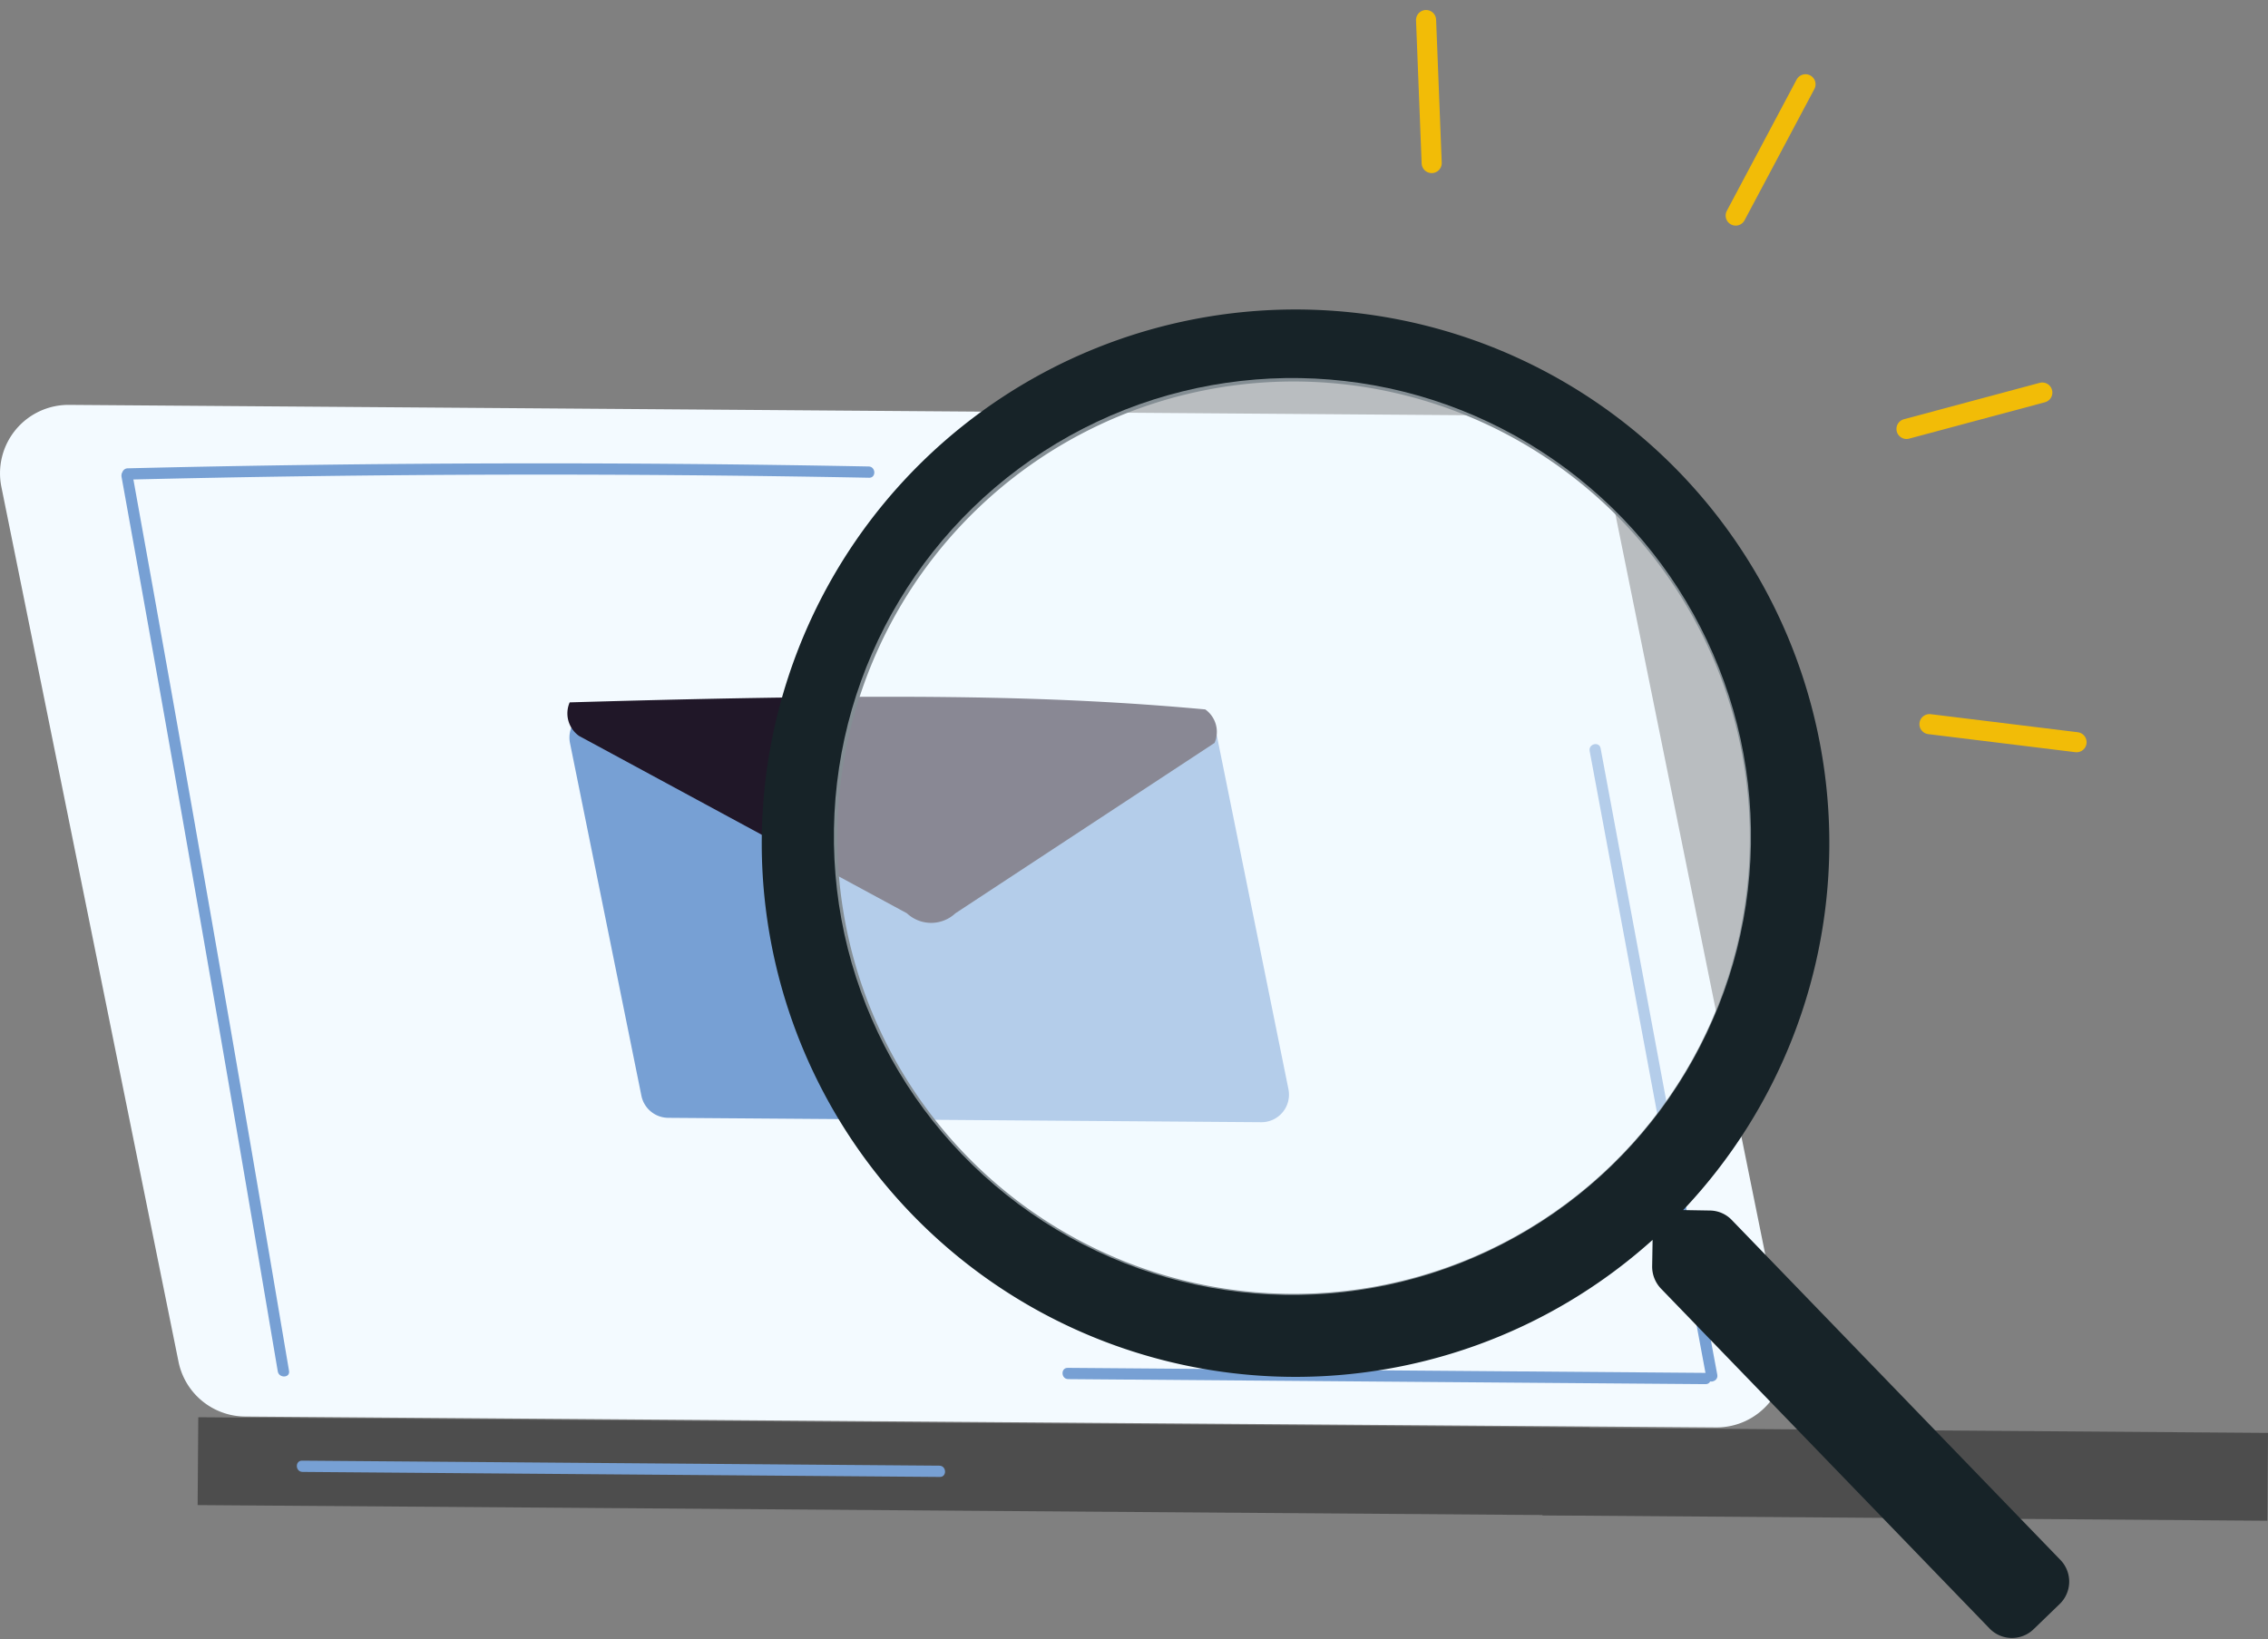 <svg xmlns="http://www.w3.org/2000/svg" width="197.427" height="142.732" viewBox="0 0 197.427 142.732">
  <rect x="0" y="0" width="197.427" height="142.732" fill="#808080" stroke="none"/>
  <g id="Grupo_2108" data-name="Grupo 2108" transform="translate(1222.116 -367.918)">
    <g id="Grupo_713" data-name="Grupo 713" transform="translate(-1222.116 403.168)">
      <path id="Trazado_1514" data-name="Trazado 1514" d="M530.578,375.427l-128.052-.948a5.959,5.959,0,0,1-5.795-4.776l-15.418-76.163a5.959,5.959,0,0,1,5.883-7.14l128.054.948a5.957,5.957,0,0,1,5.793,4.776l15.418,76.163A5.958,5.958,0,0,1,530.578,375.427Z" transform="translate(-381.193 -286.399)" fill="#f3faff"/>
      <rect id="Rectángulo_388" data-name="Rectángulo 388" width="121.108" height="7.649" transform="translate(17.26 88.142) rotate(0.424)" fill="#4d4d4d"/>
      <rect id="Rectángulo_389" data-name="Rectángulo 389" width="63.104" height="7.649" transform="translate(134.325 89.039) rotate(0.424)" fill="#4d4d4d"/>
      <path id="Trazado_1516" data-name="Trazado 1516" d="M479.053,289.26q-32.262-.614-64.518.161a.492.492,0,0,0,.039.983q32.259-.779,64.521-.163C479.728,290.255,479.684,289.272,479.053,289.26Z" transform="translate(-403.441 -283.896)" fill="#77a0d4"/>
      <path id="Trazado_1663" data-name="Trazado 1663" d="M450.427,290.112c-.112-.619-1.048-.315-.936.3q7.032,38.9,13.6,77.886c.1.615,1.087.584.981-.039Q457.485,329.145,450.427,290.112Z" transform="translate(-438.911 -284.149)" fill="#77a0d4"/>
      <path id="Trazado_1519" data-name="Trazado 1519" d="M515.745,334.61l-55.475-.437c-.633-.006-.592.977.041.981q27.738.218,55.475.438C516.419,335.6,516.376,334.615,515.745,334.61Z" transform="translate(-433.975 -242.251)" fill="#77a0d4"/>
      <path id="Trazado_1664" data-name="Trazado 1664" d="M515.745,334.61l-55.475-.437c-.633-.006-.592.977.041.981q27.738.218,55.475.438C516.419,335.6,516.376,334.615,515.745,334.61Z" transform="translate(-367.323 -250.33)" fill="#77a0d4"/>
      <path id="Trazado_1665" data-name="Trazado 1665" d="M55.93.437.455,0C-.178-.006-.137.977.5.981q27.738.218,55.475.438C56.6,1.424,56.561.442,55.93.437Z" transform="translate(139.245 29.456) rotate(79)" fill="#77a0d4"/>
      <g id="Grupo_1866" data-name="Grupo 1866" transform="translate(48.5 0.311)">
        <g id="Grupo_1865" data-name="Grupo 1865" transform="translate(1.07 26.259)">
          <path id="Trazado_1670" data-name="Trazado 1670" d="M441.408,322.285l-51.616-.382a2.4,2.4,0,0,1-2.336-1.925l-6.215-30.7a2.4,2.4,0,0,1,2.372-2.878l51.617.382a2.4,2.4,0,0,1,2.335,1.925l6.215,30.7A2.4,2.4,0,0,1,441.408,322.285Z" transform="translate(-381.193 -286.399)" fill="#77a0d4"/>
        </g>
        <path id="Trazado_1671" data-name="Trazado 1671" d="M34.568,29.438,2.336,33.172A2.4,2.4,0,0,1,0,31.247C22.681,14.346,34.134,6.592,45.654,0a2.4,2.4,0,0,1,2.335,1.925L38.031,27.014A3.09,3.09,0,0,1,34.568,29.438Z" transform="matrix(0.819, 0.574, -0.574, 0.819, 19.027, 0)" fill="#201728"/>
      </g>
    </g>
    <g id="Grupo_2106" data-name="Grupo 2106" transform="matrix(1, 0.017, -0.017, 1, -1155.643, 393.122)">
      <path id="search-light" d="M114.733,108.664,85.627,79.558a2.678,2.678,0,0,0-1.918-.79H81.385a46.459,46.459,0,1,0-2.617,2.64v2.3a2.774,2.774,0,0,0,.79,1.918l29.106,29.106a2.71,2.71,0,0,0,3.836,0l2.234-2.234A2.71,2.71,0,0,0,114.733,108.664Zm-67.8-22.022A39.711,39.711,0,1,1,86.642,46.931,39.683,39.683,0,0,1,46.931,86.642Z" transform="translate(0 0)" fill="#172328"/>
      <circle id="Elipse_222" data-name="Elipse 222" cx="39.912" cy="39.912" r="39.912" transform="translate(6.918 6.918)" fill="#f3faff" opacity="0.5"/>
    </g>
    <g id="Grupo_2118" data-name="Grupo 2118" transform="translate(-1099.642 344.877) rotate(41)">
      <path id="Trazado_1121" data-name="Trazado 1121" d="M8.539,9.076,0,0" transform="translate(17.516 17.615)" fill="none" stroke="#f2bc07" stroke-linecap="round" stroke-width="1.75"/>
      <path id="Trazado_1122" data-name="Trazado 1122" d="M0,12.946V0" transform="translate(46.114 0.166) rotate(-13)" fill="none" stroke="#f2bc07" stroke-linecap="round" stroke-width="1.75"/>
      <path id="Trazado_1123" data-name="Trazado 1123" d="M0,8.655,8.655,0" transform="translate(70.784 8.55) rotate(-11)" fill="none" stroke="#f2bc07" stroke-linecap="round" stroke-width="1.75"/>
      <path id="Trazado_1124" data-name="Trazado 1124" d="M0,0H12.9" transform="translate(90.807 35.132) rotate(-34)" fill="none" stroke="#f2bc07" stroke-linecap="round" stroke-width="1.75"/>
    </g>
  </g>
</svg>
